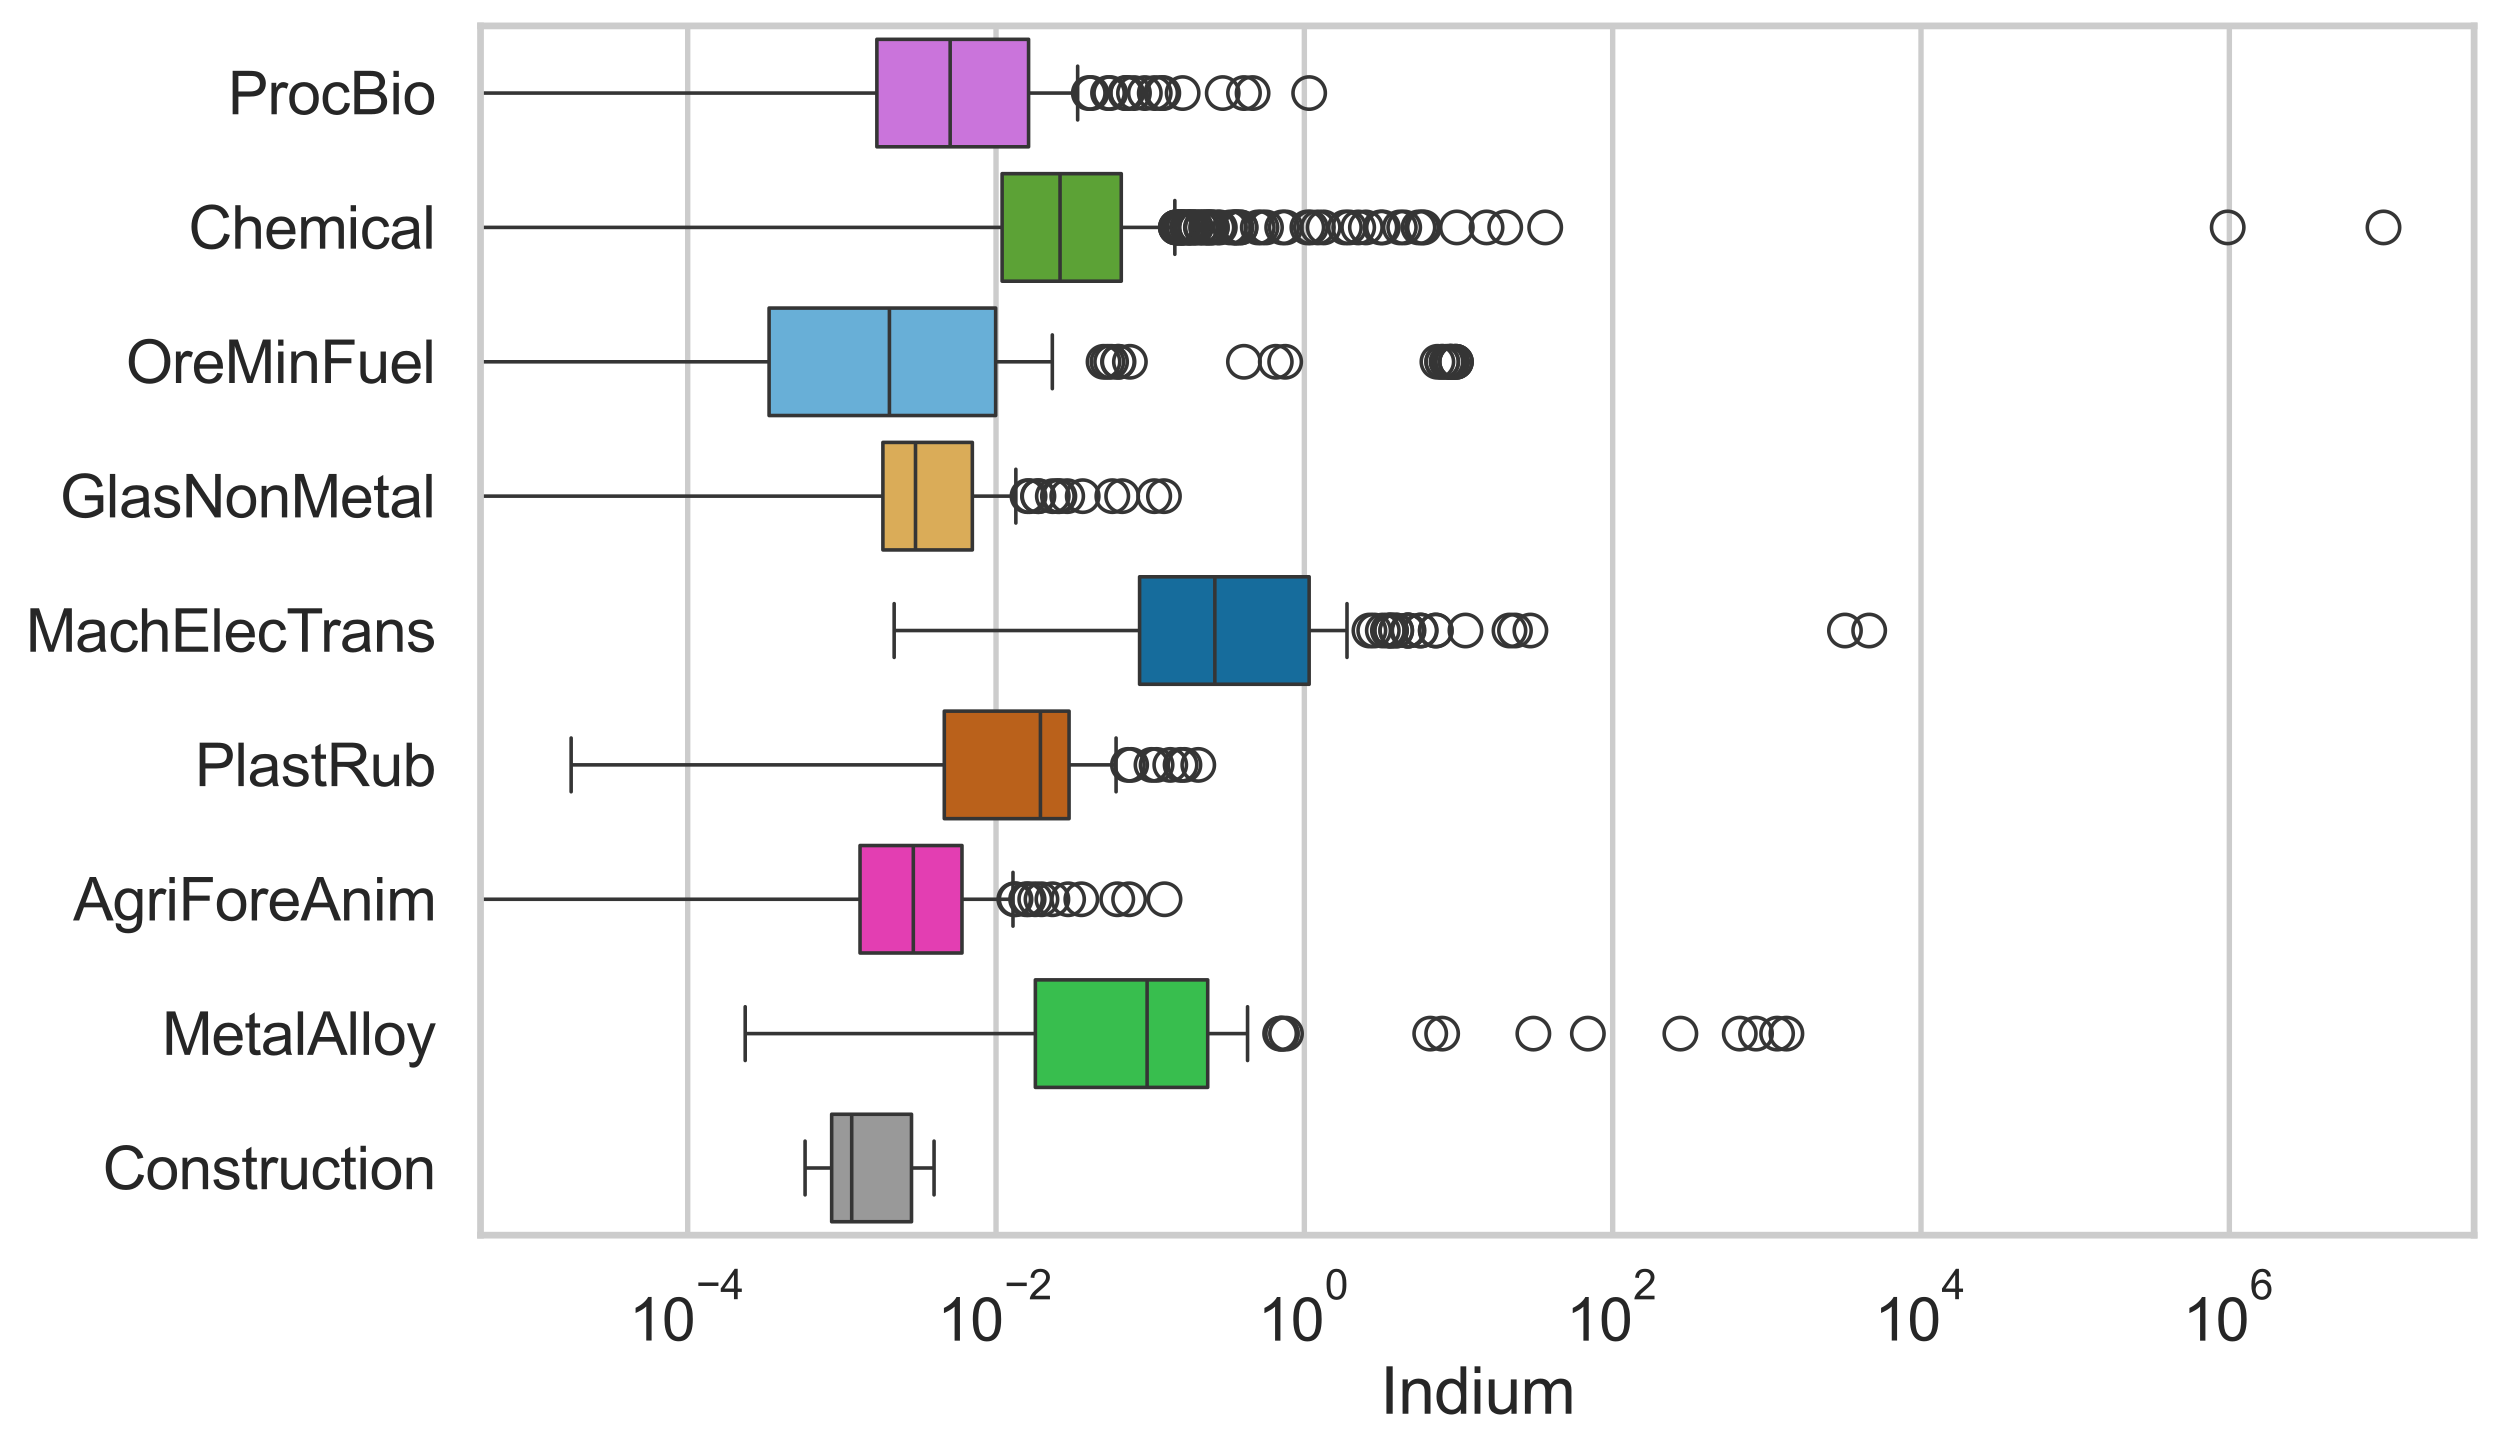 <?xml version="1.0" encoding="utf-8" standalone="no"?>
<!DOCTYPE svg PUBLIC "-//W3C//DTD SVG 1.1//EN"
  "http://www.w3.org/Graphics/SVG/1.1/DTD/svg11.dtd">
<svg xmlns:xlink="http://www.w3.org/1999/xlink" width="695.577pt" height="404.121pt" viewBox="0 0 695.577 404.121" xmlns="http://www.w3.org/2000/svg" version="1.1">
 <defs>
  <style type="text/css">*{stroke-linejoin: round; stroke-linecap: butt}</style>
 </defs>
 <g id="figure_1">
  <g id="patch_1">
   <path d="M 0 404.121 
L 695.577 404.121 
L 695.577 0 
L 0 0 
z
" style="fill: #ffffff"/>
  </g>
  <g id="axes_1">
   <g id="patch_2">
    <path d="M 133.697 343.665 
L 688.377 343.665 
L 688.377 7.2 
L 133.697 7.2 
z
" style="fill: #ffffff"/>
   </g>
   <g id="matplotlib.axis_1">
    <g id="xtick_1">
     <g id="line2d_1">
      <path d="M 191.337 343.665 
L 191.337 7.2 
" clip-path="url(#p0f5b8b1083)" style="fill: none; stroke: #cccccc; stroke-width: 1.5; stroke-linecap: round"/>
     </g>
     <g id="text_1">
      <!-- $\mathdefault{10^{-4}}$ -->
      <g style="fill: #262626" transform="translate(175.002 373.015) scale(0.165 -0.165)">
       <defs>
        <path id="ArialMT-31" d="M 2384 0 
L 1822 0 
L 1822 3584 
Q 1619 3391 1289 3197 
Q 959 3003 697 2906 
L 697 3450 
Q 1169 3672 1522 3987 
Q 1875 4303 2022 4600 
L 2384 4600 
L 2384 0 
z
" transform="scale(0.016)"/>
        <path id="ArialMT-30" d="M 266 2259 
Q 266 3072 433 3567 
Q 600 4063 929 4331 
Q 1259 4600 1759 4600 
Q 2128 4600 2406 4451 
Q 2684 4303 2865 4023 
Q 3047 3744 3150 3342 
Q 3253 2941 3253 2259 
Q 3253 1453 3087 958 
Q 2922 463 2592 192 
Q 2263 -78 1759 -78 
Q 1097 -78 719 397 
Q 266 969 266 2259 
z
M 844 2259 
Q 844 1131 1108 757 
Q 1372 384 1759 384 
Q 2147 384 2411 759 
Q 2675 1134 2675 2259 
Q 2675 3391 2411 3762 
Q 2147 4134 1753 4134 
Q 1366 4134 1134 3806 
Q 844 3388 844 2259 
z
" transform="scale(0.016)"/>
        <path id="ArialMT-2212" d="M 3381 1997 
L 356 1997 
L 356 2522 
L 3381 2522 
L 3381 1997 
z
" transform="scale(0.016)"/>
        <path id="ArialMT-34" d="M 2069 0 
L 2069 1097 
L 81 1097 
L 81 1613 
L 2172 4581 
L 2631 4581 
L 2631 1613 
L 3250 1613 
L 3250 1097 
L 2631 1097 
L 2631 0 
L 2069 0 
z
M 2069 1613 
L 2069 3678 
L 634 1613 
L 2069 1613 
z
" transform="scale(0.016)"/>
       </defs>
       <use xlink:href="#ArialMT-31" transform="translate(0 0.202)"/>
       <use xlink:href="#ArialMT-30" transform="translate(55.615 0.202)"/>
       <use xlink:href="#ArialMT-2212" transform="translate(112.973 69.895) scale(0.7)"/>
       <use xlink:href="#ArialMT-34" transform="translate(153.852 69.895) scale(0.7)"/>
      </g>
     </g>
    </g>
    <g id="xtick_2">
     <g id="line2d_2">
      <path d="M 277.124 343.665 
L 277.124 7.2 
" clip-path="url(#p0f5b8b1083)" style="fill: none; stroke: #cccccc; stroke-width: 1.5; stroke-linecap: round"/>
     </g>
     <g id="text_2">
      <!-- $\mathdefault{10^{-2}}$ -->
      <g style="fill: #262626" transform="translate(260.789 373.18) scale(0.165 -0.165)">
       <defs>
        <path id="ArialMT-32" d="M 3222 541 
L 3222 0 
L 194 0 
Q 188 203 259 391 
Q 375 700 629 1000 
Q 884 1300 1366 1694 
Q 2113 2306 2375 2664 
Q 2638 3022 2638 3341 
Q 2638 3675 2398 3904 
Q 2159 4134 1775 4134 
Q 1369 4134 1125 3890 
Q 881 3647 878 3216 
L 300 3275 
Q 359 3922 746 4261 
Q 1134 4600 1788 4600 
Q 2447 4600 2831 4234 
Q 3216 3869 3216 3328 
Q 3216 3053 3103 2787 
Q 2991 2522 2730 2228 
Q 2469 1934 1863 1422 
Q 1356 997 1212 845 
Q 1069 694 975 541 
L 3222 541 
z
" transform="scale(0.016)"/>
       </defs>
       <use xlink:href="#ArialMT-31" transform="translate(0 0.994)"/>
       <use xlink:href="#ArialMT-30" transform="translate(55.615 0.994)"/>
       <use xlink:href="#ArialMT-2212" transform="translate(112.973 70.688) scale(0.7)"/>
       <use xlink:href="#ArialMT-32" transform="translate(153.852 70.688) scale(0.7)"/>
      </g>
     </g>
    </g>
    <g id="xtick_3">
     <g id="line2d_3">
      <path d="M 362.911 343.665 
L 362.911 7.2 
" clip-path="url(#p0f5b8b1083)" style="fill: none; stroke: #cccccc; stroke-width: 1.5; stroke-linecap: round"/>
     </g>
     <g id="text_3">
      <!-- $\mathdefault{10^{0}}$ -->
      <g style="fill: #262626" transform="translate(349.958 373.18) scale(0.165 -0.165)">
       <use xlink:href="#ArialMT-31" transform="translate(0 0.994)"/>
       <use xlink:href="#ArialMT-30" transform="translate(55.615 0.994)"/>
       <use xlink:href="#ArialMT-30" transform="translate(112.973 70.688) scale(0.7)"/>
      </g>
     </g>
    </g>
    <g id="xtick_4">
     <g id="line2d_4">
      <path d="M 448.697 343.665 
L 448.697 7.2 
" clip-path="url(#p0f5b8b1083)" style="fill: none; stroke: #cccccc; stroke-width: 1.5; stroke-linecap: round"/>
     </g>
     <g id="text_4">
      <!-- $\mathdefault{10^{2}}$ -->
      <g style="fill: #262626" transform="translate(435.745 373.18) scale(0.165 -0.165)">
       <use xlink:href="#ArialMT-31" transform="translate(0 0.994)"/>
       <use xlink:href="#ArialMT-30" transform="translate(55.615 0.994)"/>
       <use xlink:href="#ArialMT-32" transform="translate(112.973 70.688) scale(0.7)"/>
      </g>
     </g>
    </g>
    <g id="xtick_5">
     <g id="line2d_5">
      <path d="M 534.484 343.665 
L 534.484 7.2 
" clip-path="url(#p0f5b8b1083)" style="fill: none; stroke: #cccccc; stroke-width: 1.5; stroke-linecap: round"/>
     </g>
     <g id="text_5">
      <!-- $\mathdefault{10^{4}}$ -->
      <g style="fill: #262626" transform="translate(521.532 373.015) scale(0.165 -0.165)">
       <use xlink:href="#ArialMT-31" transform="translate(0 0.202)"/>
       <use xlink:href="#ArialMT-30" transform="translate(55.615 0.202)"/>
       <use xlink:href="#ArialMT-34" transform="translate(112.973 69.895) scale(0.7)"/>
      </g>
     </g>
    </g>
    <g id="xtick_6">
     <g id="line2d_6">
      <path d="M 620.271 343.665 
L 620.271 7.2 
" clip-path="url(#p0f5b8b1083)" style="fill: none; stroke: #cccccc; stroke-width: 1.5; stroke-linecap: round"/>
     </g>
     <g id="text_6">
      <!-- $\mathdefault{10^{6}}$ -->
      <g style="fill: #262626" transform="translate(607.318 373.18) scale(0.165 -0.165)">
       <defs>
        <path id="ArialMT-36" d="M 3184 3459 
L 2625 3416 
Q 2550 3747 2413 3897 
Q 2184 4138 1850 4138 
Q 1581 4138 1378 3988 
Q 1113 3794 959 3422 
Q 806 3050 800 2363 
Q 1003 2672 1297 2822 
Q 1591 2972 1913 2972 
Q 2475 2972 2870 2558 
Q 3266 2144 3266 1488 
Q 3266 1056 3080 686 
Q 2894 316 2569 119 
Q 2244 -78 1831 -78 
Q 1128 -78 684 439 
Q 241 956 241 2144 
Q 241 3472 731 4075 
Q 1159 4600 1884 4600 
Q 2425 4600 2770 4297 
Q 3116 3994 3184 3459 
z
M 888 1484 
Q 888 1194 1011 928 
Q 1134 663 1356 523 
Q 1578 384 1822 384 
Q 2178 384 2434 671 
Q 2691 959 2691 1453 
Q 2691 1928 2437 2201 
Q 2184 2475 1800 2475 
Q 1419 2475 1153 2201 
Q 888 1928 888 1484 
z
" transform="scale(0.016)"/>
       </defs>
       <use xlink:href="#ArialMT-31" transform="translate(0 0.994)"/>
       <use xlink:href="#ArialMT-30" transform="translate(55.615 0.994)"/>
       <use xlink:href="#ArialMT-36" transform="translate(112.973 70.688) scale(0.7)"/>
      </g>
     </g>
    </g>
    <g id="text_7">
     <!-- Indium -->
     <g style="fill: #262626" transform="translate(384.026 393.344) scale(0.18 -0.18)">
      <defs>
       <path id="ArialMT-49" d="M 597 0 
L 597 4581 
L 1203 4581 
L 1203 0 
L 597 0 
z
" transform="scale(0.016)"/>
       <path id="ArialMT-6e" d="M 422 0 
L 422 3319 
L 928 3319 
L 928 2847 
Q 1294 3394 1984 3394 
Q 2284 3394 2536 3286 
Q 2788 3178 2913 3003 
Q 3038 2828 3088 2588 
Q 3119 2431 3119 2041 
L 3119 0 
L 2556 0 
L 2556 2019 
Q 2556 2363 2490 2533 
Q 2425 2703 2258 2804 
Q 2091 2906 1866 2906 
Q 1506 2906 1245 2678 
Q 984 2450 984 1813 
L 984 0 
L 422 0 
z
" transform="scale(0.016)"/>
       <path id="ArialMT-64" d="M 2575 0 
L 2575 419 
Q 2259 -75 1647 -75 
Q 1250 -75 917 144 
Q 584 363 401 755 
Q 219 1147 219 1656 
Q 219 2153 384 2558 
Q 550 2963 881 3178 
Q 1213 3394 1622 3394 
Q 1922 3394 2156 3267 
Q 2391 3141 2538 2938 
L 2538 4581 
L 3097 4581 
L 3097 0 
L 2575 0 
z
M 797 1656 
Q 797 1019 1065 703 
Q 1334 388 1700 388 
Q 2069 388 2326 689 
Q 2584 991 2584 1609 
Q 2584 2291 2321 2609 
Q 2059 2928 1675 2928 
Q 1300 2928 1048 2622 
Q 797 2316 797 1656 
z
" transform="scale(0.016)"/>
       <path id="ArialMT-69" d="M 425 3934 
L 425 4581 
L 988 4581 
L 988 3934 
L 425 3934 
z
M 425 0 
L 425 3319 
L 988 3319 
L 988 0 
L 425 0 
z
" transform="scale(0.016)"/>
       <path id="ArialMT-75" d="M 2597 0 
L 2597 488 
Q 2209 -75 1544 -75 
Q 1250 -75 995 37 
Q 741 150 617 320 
Q 494 491 444 738 
Q 409 903 409 1263 
L 409 3319 
L 972 3319 
L 972 1478 
Q 972 1038 1006 884 
Q 1059 663 1231 536 
Q 1403 409 1656 409 
Q 1909 409 2131 539 
Q 2353 669 2445 892 
Q 2538 1116 2538 1541 
L 2538 3319 
L 3100 3319 
L 3100 0 
L 2597 0 
z
" transform="scale(0.016)"/>
       <path id="ArialMT-6d" d="M 422 0 
L 422 3319 
L 925 3319 
L 925 2853 
Q 1081 3097 1340 3245 
Q 1600 3394 1931 3394 
Q 2300 3394 2536 3241 
Q 2772 3088 2869 2813 
Q 3263 3394 3894 3394 
Q 4388 3394 4653 3120 
Q 4919 2847 4919 2278 
L 4919 0 
L 4359 0 
L 4359 2091 
Q 4359 2428 4304 2576 
Q 4250 2725 4106 2815 
Q 3963 2906 3769 2906 
Q 3419 2906 3187 2673 
Q 2956 2441 2956 1928 
L 2956 0 
L 2394 0 
L 2394 2156 
Q 2394 2531 2256 2718 
Q 2119 2906 1806 2906 
Q 1569 2906 1367 2781 
Q 1166 2656 1075 2415 
Q 984 2175 984 1722 
L 984 0 
L 422 0 
z
" transform="scale(0.016)"/>
      </defs>
      <use xlink:href="#ArialMT-49"/>
      <use xlink:href="#ArialMT-6e" transform="translate(27.783 0)"/>
      <use xlink:href="#ArialMT-64" transform="translate(83.398 0)"/>
      <use xlink:href="#ArialMT-69" transform="translate(139.014 0)"/>
      <use xlink:href="#ArialMT-75" transform="translate(161.23 0)"/>
      <use xlink:href="#ArialMT-6d" transform="translate(216.846 0)"/>
     </g>
    </g>
   </g>
   <g id="matplotlib.axis_2">
    <g id="ytick_1">
     <g id="text_8">
      <!-- ProcBio -->
      <g style="fill: #262626" transform="translate(63.424 31.798) scale(0.165 -0.165)">
       <defs>
        <path id="ArialMT-50" d="M 494 0 
L 494 4581 
L 2222 4581 
Q 2678 4581 2919 4538 
Q 3256 4481 3484 4323 
Q 3713 4166 3852 3881 
Q 3991 3597 3991 3256 
Q 3991 2672 3619 2267 
Q 3247 1863 2275 1863 
L 1100 1863 
L 1100 0 
L 494 0 
z
M 1100 2403 
L 2284 2403 
Q 2872 2403 3119 2622 
Q 3366 2841 3366 3238 
Q 3366 3525 3220 3729 
Q 3075 3934 2838 4000 
Q 2684 4041 2272 4041 
L 1100 4041 
L 1100 2403 
z
" transform="scale(0.016)"/>
        <path id="ArialMT-72" d="M 416 0 
L 416 3319 
L 922 3319 
L 922 2816 
Q 1116 3169 1280 3281 
Q 1444 3394 1641 3394 
Q 1925 3394 2219 3213 
L 2025 2691 
Q 1819 2813 1613 2813 
Q 1428 2813 1281 2702 
Q 1134 2591 1072 2394 
Q 978 2094 978 1738 
L 978 0 
L 416 0 
z
" transform="scale(0.016)"/>
        <path id="ArialMT-6f" d="M 213 1659 
Q 213 2581 725 3025 
Q 1153 3394 1769 3394 
Q 2453 3394 2887 2945 
Q 3322 2497 3322 1706 
Q 3322 1066 3130 698 
Q 2938 331 2570 128 
Q 2203 -75 1769 -75 
Q 1072 -75 642 372 
Q 213 819 213 1659 
z
M 791 1659 
Q 791 1022 1069 705 
Q 1347 388 1769 388 
Q 2188 388 2466 706 
Q 2744 1025 2744 1678 
Q 2744 2294 2464 2611 
Q 2184 2928 1769 2928 
Q 1347 2928 1069 2612 
Q 791 2297 791 1659 
z
" transform="scale(0.016)"/>
        <path id="ArialMT-63" d="M 2588 1216 
L 3141 1144 
Q 3050 572 2676 248 
Q 2303 -75 1759 -75 
Q 1078 -75 664 370 
Q 250 816 250 1647 
Q 250 2184 428 2587 
Q 606 2991 970 3192 
Q 1334 3394 1763 3394 
Q 2303 3394 2647 3120 
Q 2991 2847 3088 2344 
L 2541 2259 
Q 2463 2594 2264 2762 
Q 2066 2931 1784 2931 
Q 1359 2931 1093 2626 
Q 828 2322 828 1663 
Q 828 994 1084 691 
Q 1341 388 1753 388 
Q 2084 388 2306 591 
Q 2528 794 2588 1216 
z
" transform="scale(0.016)"/>
        <path id="ArialMT-42" d="M 469 0 
L 469 4581 
L 2188 4581 
Q 2713 4581 3030 4442 
Q 3347 4303 3526 4014 
Q 3706 3725 3706 3409 
Q 3706 3116 3547 2856 
Q 3388 2597 3066 2438 
Q 3481 2316 3704 2022 
Q 3928 1728 3928 1328 
Q 3928 1006 3792 729 
Q 3656 453 3456 303 
Q 3256 153 2954 76 
Q 2653 0 2216 0 
L 469 0 
z
M 1075 2656 
L 2066 2656 
Q 2469 2656 2644 2709 
Q 2875 2778 2992 2937 
Q 3109 3097 3109 3338 
Q 3109 3566 3000 3739 
Q 2891 3913 2687 3977 
Q 2484 4041 1991 4041 
L 1075 4041 
L 1075 2656 
z
M 1075 541 
L 2216 541 
Q 2509 541 2628 563 
Q 2838 600 2978 687 
Q 3119 775 3209 942 
Q 3300 1109 3300 1328 
Q 3300 1584 3169 1773 
Q 3038 1963 2805 2039 
Q 2572 2116 2134 2116 
L 1075 2116 
L 1075 541 
z
" transform="scale(0.016)"/>
       </defs>
       <use xlink:href="#ArialMT-50"/>
       <use xlink:href="#ArialMT-72" transform="translate(66.699 0)"/>
       <use xlink:href="#ArialMT-6f" transform="translate(100 0)"/>
       <use xlink:href="#ArialMT-63" transform="translate(155.615 0)"/>
       <use xlink:href="#ArialMT-42" transform="translate(205.615 0)"/>
       <use xlink:href="#ArialMT-69" transform="translate(272.314 0)"/>
       <use xlink:href="#ArialMT-6f" transform="translate(294.531 0)"/>
      </g>
     </g>
    </g>
    <g id="ytick_2">
     <g id="text_9">
      <!-- Chemical -->
      <g style="fill: #262626" transform="translate(52.428 69.183) scale(0.165 -0.165)">
       <defs>
        <path id="ArialMT-43" d="M 3763 1606 
L 4369 1453 
Q 4178 706 3683 314 
Q 3188 -78 2472 -78 
Q 1731 -78 1267 223 
Q 803 525 561 1097 
Q 319 1669 319 2325 
Q 319 3041 592 3573 
Q 866 4106 1370 4382 
Q 1875 4659 2481 4659 
Q 3169 4659 3637 4309 
Q 4106 3959 4291 3325 
L 3694 3184 
Q 3534 3684 3231 3912 
Q 2928 4141 2469 4141 
Q 1941 4141 1586 3887 
Q 1231 3634 1087 3207 
Q 944 2781 944 2328 
Q 944 1744 1114 1308 
Q 1284 872 1643 656 
Q 2003 441 2422 441 
Q 2931 441 3284 734 
Q 3638 1028 3763 1606 
z
" transform="scale(0.016)"/>
        <path id="ArialMT-68" d="M 422 0 
L 422 4581 
L 984 4581 
L 984 2938 
Q 1378 3394 1978 3394 
Q 2347 3394 2619 3248 
Q 2891 3103 3008 2847 
Q 3125 2591 3125 2103 
L 3125 0 
L 2563 0 
L 2563 2103 
Q 2563 2525 2380 2717 
Q 2197 2909 1863 2909 
Q 1613 2909 1392 2779 
Q 1172 2650 1078 2428 
Q 984 2206 984 1816 
L 984 0 
L 422 0 
z
" transform="scale(0.016)"/>
        <path id="ArialMT-65" d="M 2694 1069 
L 3275 997 
Q 3138 488 2766 206 
Q 2394 -75 1816 -75 
Q 1088 -75 661 373 
Q 234 822 234 1631 
Q 234 2469 665 2931 
Q 1097 3394 1784 3394 
Q 2450 3394 2872 2941 
Q 3294 2488 3294 1666 
Q 3294 1616 3291 1516 
L 816 1516 
Q 847 969 1125 678 
Q 1403 388 1819 388 
Q 2128 388 2347 550 
Q 2566 713 2694 1069 
z
M 847 1978 
L 2700 1978 
Q 2663 2397 2488 2606 
Q 2219 2931 1791 2931 
Q 1403 2931 1139 2672 
Q 875 2413 847 1978 
z
" transform="scale(0.016)"/>
        <path id="ArialMT-61" d="M 2588 409 
Q 2275 144 1986 34 
Q 1697 -75 1366 -75 
Q 819 -75 525 192 
Q 231 459 231 875 
Q 231 1119 342 1320 
Q 453 1522 633 1644 
Q 813 1766 1038 1828 
Q 1203 1872 1538 1913 
Q 2219 1994 2541 2106 
Q 2544 2222 2544 2253 
Q 2544 2597 2384 2738 
Q 2169 2928 1744 2928 
Q 1347 2928 1158 2789 
Q 969 2650 878 2297 
L 328 2372 
Q 403 2725 575 2942 
Q 747 3159 1072 3276 
Q 1397 3394 1825 3394 
Q 2250 3394 2515 3294 
Q 2781 3194 2906 3042 
Q 3031 2891 3081 2659 
Q 3109 2516 3109 2141 
L 3109 1391 
Q 3109 606 3145 398 
Q 3181 191 3288 0 
L 2700 0 
Q 2613 175 2588 409 
z
M 2541 1666 
Q 2234 1541 1622 1453 
Q 1275 1403 1131 1340 
Q 988 1278 909 1158 
Q 831 1038 831 891 
Q 831 666 1001 516 
Q 1172 366 1500 366 
Q 1825 366 2078 508 
Q 2331 650 2450 897 
Q 2541 1088 2541 1459 
L 2541 1666 
z
" transform="scale(0.016)"/>
        <path id="ArialMT-6c" d="M 409 0 
L 409 4581 
L 972 4581 
L 972 0 
L 409 0 
z
" transform="scale(0.016)"/>
       </defs>
       <use xlink:href="#ArialMT-43"/>
       <use xlink:href="#ArialMT-68" transform="translate(72.217 0)"/>
       <use xlink:href="#ArialMT-65" transform="translate(127.832 0)"/>
       <use xlink:href="#ArialMT-6d" transform="translate(183.447 0)"/>
       <use xlink:href="#ArialMT-69" transform="translate(266.748 0)"/>
       <use xlink:href="#ArialMT-63" transform="translate(288.965 0)"/>
       <use xlink:href="#ArialMT-61" transform="translate(338.965 0)"/>
       <use xlink:href="#ArialMT-6c" transform="translate(394.58 0)"/>
      </g>
     </g>
    </g>
    <g id="ytick_3">
     <g id="text_10">
      <!-- OreMinFuel -->
      <g style="fill: #262626" transform="translate(35.013 106.568) scale(0.165 -0.165)">
       <defs>
        <path id="ArialMT-4f" d="M 309 2231 
Q 309 3372 921 4017 
Q 1534 4663 2503 4663 
Q 3138 4663 3647 4359 
Q 4156 4056 4423 3514 
Q 4691 2972 4691 2284 
Q 4691 1588 4409 1038 
Q 4128 488 3612 205 
Q 3097 -78 2500 -78 
Q 1853 -78 1343 234 
Q 834 547 571 1087 
Q 309 1628 309 2231 
z
M 934 2222 
Q 934 1394 1379 917 
Q 1825 441 2497 441 
Q 3181 441 3623 922 
Q 4066 1403 4066 2288 
Q 4066 2847 3877 3264 
Q 3688 3681 3323 3911 
Q 2959 4141 2506 4141 
Q 1863 4141 1398 3698 
Q 934 3256 934 2222 
z
" transform="scale(0.016)"/>
        <path id="ArialMT-4d" d="M 475 0 
L 475 4581 
L 1388 4581 
L 2472 1338 
Q 2622 884 2691 659 
Q 2769 909 2934 1394 
L 4031 4581 
L 4847 4581 
L 4847 0 
L 4263 0 
L 4263 3834 
L 2931 0 
L 2384 0 
L 1059 3900 
L 1059 0 
L 475 0 
z
" transform="scale(0.016)"/>
        <path id="ArialMT-46" d="M 525 0 
L 525 4581 
L 3616 4581 
L 3616 4041 
L 1131 4041 
L 1131 2622 
L 3281 2622 
L 3281 2081 
L 1131 2081 
L 1131 0 
L 525 0 
z
" transform="scale(0.016)"/>
       </defs>
       <use xlink:href="#ArialMT-4f"/>
       <use xlink:href="#ArialMT-72" transform="translate(77.783 0)"/>
       <use xlink:href="#ArialMT-65" transform="translate(111.084 0)"/>
       <use xlink:href="#ArialMT-4d" transform="translate(166.699 0)"/>
       <use xlink:href="#ArialMT-69" transform="translate(250 0)"/>
       <use xlink:href="#ArialMT-6e" transform="translate(272.217 0)"/>
       <use xlink:href="#ArialMT-46" transform="translate(327.832 0)"/>
       <use xlink:href="#ArialMT-75" transform="translate(388.916 0)"/>
       <use xlink:href="#ArialMT-65" transform="translate(444.531 0)"/>
       <use xlink:href="#ArialMT-6c" transform="translate(500.146 0)"/>
      </g>
     </g>
    </g>
    <g id="ytick_4">
     <g id="text_11">
      <!-- GlasNonMetal -->
      <g style="fill: #262626" transform="translate(16.659 143.953) scale(0.165 -0.165)">
       <defs>
        <path id="ArialMT-47" d="M 2638 1797 
L 2638 2334 
L 4578 2338 
L 4578 638 
Q 4131 281 3656 101 
Q 3181 -78 2681 -78 
Q 2006 -78 1454 211 
Q 903 500 622 1047 
Q 341 1594 341 2269 
Q 341 2938 620 3517 
Q 900 4097 1425 4378 
Q 1950 4659 2634 4659 
Q 3131 4659 3532 4498 
Q 3934 4338 4162 4050 
Q 4391 3763 4509 3300 
L 3963 3150 
Q 3859 3500 3706 3700 
Q 3553 3900 3268 4020 
Q 2984 4141 2638 4141 
Q 2222 4141 1919 4014 
Q 1616 3888 1430 3681 
Q 1244 3475 1141 3228 
Q 966 2803 966 2306 
Q 966 1694 1177 1281 
Q 1388 869 1791 669 
Q 2194 469 2647 469 
Q 3041 469 3416 620 
Q 3791 772 3984 944 
L 3984 1797 
L 2638 1797 
z
" transform="scale(0.016)"/>
        <path id="ArialMT-73" d="M 197 991 
L 753 1078 
Q 800 744 1014 566 
Q 1228 388 1613 388 
Q 2000 388 2187 545 
Q 2375 703 2375 916 
Q 2375 1106 2209 1216 
Q 2094 1291 1634 1406 
Q 1016 1563 777 1677 
Q 538 1791 414 1992 
Q 291 2194 291 2438 
Q 291 2659 392 2848 
Q 494 3038 669 3163 
Q 800 3259 1026 3326 
Q 1253 3394 1513 3394 
Q 1903 3394 2198 3281 
Q 2494 3169 2634 2976 
Q 2775 2784 2828 2463 
L 2278 2388 
Q 2241 2644 2061 2787 
Q 1881 2931 1553 2931 
Q 1166 2931 1000 2803 
Q 834 2675 834 2503 
Q 834 2394 903 2306 
Q 972 2216 1119 2156 
Q 1203 2125 1616 2013 
Q 2213 1853 2448 1751 
Q 2684 1650 2818 1456 
Q 2953 1263 2953 975 
Q 2953 694 2789 445 
Q 2625 197 2315 61 
Q 2006 -75 1616 -75 
Q 969 -75 630 194 
Q 291 463 197 991 
z
" transform="scale(0.016)"/>
        <path id="ArialMT-4e" d="M 488 0 
L 488 4581 
L 1109 4581 
L 3516 984 
L 3516 4581 
L 4097 4581 
L 4097 0 
L 3475 0 
L 1069 3600 
L 1069 0 
L 488 0 
z
" transform="scale(0.016)"/>
        <path id="ArialMT-74" d="M 1650 503 
L 1731 6 
Q 1494 -44 1306 -44 
Q 1000 -44 831 53 
Q 663 150 594 308 
Q 525 466 525 972 
L 525 2881 
L 113 2881 
L 113 3319 
L 525 3319 
L 525 4141 
L 1084 4478 
L 1084 3319 
L 1650 3319 
L 1650 2881 
L 1084 2881 
L 1084 941 
Q 1084 700 1114 631 
Q 1144 563 1211 522 
Q 1278 481 1403 481 
Q 1497 481 1650 503 
z
" transform="scale(0.016)"/>
       </defs>
       <use xlink:href="#ArialMT-47"/>
       <use xlink:href="#ArialMT-6c" transform="translate(77.783 0)"/>
       <use xlink:href="#ArialMT-61" transform="translate(100 0)"/>
       <use xlink:href="#ArialMT-73" transform="translate(155.615 0)"/>
       <use xlink:href="#ArialMT-4e" transform="translate(205.615 0)"/>
       <use xlink:href="#ArialMT-6f" transform="translate(277.832 0)"/>
       <use xlink:href="#ArialMT-6e" transform="translate(333.447 0)"/>
       <use xlink:href="#ArialMT-4d" transform="translate(389.062 0)"/>
       <use xlink:href="#ArialMT-65" transform="translate(472.363 0)"/>
       <use xlink:href="#ArialMT-74" transform="translate(527.979 0)"/>
       <use xlink:href="#ArialMT-61" transform="translate(555.762 0)"/>
       <use xlink:href="#ArialMT-6c" transform="translate(611.377 0)"/>
      </g>
     </g>
    </g>
    <g id="ytick_5">
     <g id="text_12">
      <!-- MachElecTrans -->
      <g style="fill: #262626" transform="translate(7.2 181.337) scale(0.165 -0.165)">
       <defs>
        <path id="ArialMT-45" d="M 506 0 
L 506 4581 
L 3819 4581 
L 3819 4041 
L 1113 4041 
L 1113 2638 
L 3647 2638 
L 3647 2100 
L 1113 2100 
L 1113 541 
L 3925 541 
L 3925 0 
L 506 0 
z
" transform="scale(0.016)"/>
        <path id="ArialMT-54" d="M 1659 0 
L 1659 4041 
L 150 4041 
L 150 4581 
L 3781 4581 
L 3781 4041 
L 2266 4041 
L 2266 0 
L 1659 0 
z
" transform="scale(0.016)"/>
       </defs>
       <use xlink:href="#ArialMT-4d"/>
       <use xlink:href="#ArialMT-61" transform="translate(83.301 0)"/>
       <use xlink:href="#ArialMT-63" transform="translate(138.916 0)"/>
       <use xlink:href="#ArialMT-68" transform="translate(188.916 0)"/>
       <use xlink:href="#ArialMT-45" transform="translate(244.531 0)"/>
       <use xlink:href="#ArialMT-6c" transform="translate(311.23 0)"/>
       <use xlink:href="#ArialMT-65" transform="translate(333.447 0)"/>
       <use xlink:href="#ArialMT-63" transform="translate(389.062 0)"/>
       <use xlink:href="#ArialMT-54" transform="translate(439.062 0)"/>
       <use xlink:href="#ArialMT-72" transform="translate(496.396 0)"/>
       <use xlink:href="#ArialMT-61" transform="translate(529.697 0)"/>
       <use xlink:href="#ArialMT-6e" transform="translate(585.312 0)"/>
       <use xlink:href="#ArialMT-73" transform="translate(640.928 0)"/>
      </g>
     </g>
    </g>
    <g id="ytick_6">
     <g id="text_13">
      <!-- PlastRub -->
      <g style="fill: #262626" transform="translate(54.248 218.722) scale(0.165 -0.165)">
       <defs>
        <path id="ArialMT-52" d="M 503 0 
L 503 4581 
L 2534 4581 
Q 3147 4581 3465 4457 
Q 3784 4334 3975 4021 
Q 4166 3709 4166 3331 
Q 4166 2844 3850 2509 
Q 3534 2175 2875 2084 
Q 3116 1969 3241 1856 
Q 3506 1613 3744 1247 
L 4541 0 
L 3778 0 
L 3172 953 
Q 2906 1366 2734 1584 
Q 2563 1803 2427 1890 
Q 2291 1978 2150 2013 
Q 2047 2034 1813 2034 
L 1109 2034 
L 1109 0 
L 503 0 
z
M 1109 2559 
L 2413 2559 
Q 2828 2559 3062 2645 
Q 3297 2731 3419 2920 
Q 3541 3109 3541 3331 
Q 3541 3656 3305 3865 
Q 3069 4075 2559 4075 
L 1109 4075 
L 1109 2559 
z
" transform="scale(0.016)"/>
        <path id="ArialMT-62" d="M 941 0 
L 419 0 
L 419 4581 
L 981 4581 
L 981 2947 
Q 1338 3394 1891 3394 
Q 2197 3394 2470 3270 
Q 2744 3147 2920 2923 
Q 3097 2700 3197 2384 
Q 3297 2069 3297 1709 
Q 3297 856 2875 390 
Q 2453 -75 1863 -75 
Q 1275 -75 941 416 
L 941 0 
z
M 934 1684 
Q 934 1088 1097 822 
Q 1363 388 1816 388 
Q 2184 388 2453 708 
Q 2722 1028 2722 1663 
Q 2722 2313 2464 2622 
Q 2206 2931 1841 2931 
Q 1472 2931 1203 2611 
Q 934 2291 934 1684 
z
" transform="scale(0.016)"/>
       </defs>
       <use xlink:href="#ArialMT-50"/>
       <use xlink:href="#ArialMT-6c" transform="translate(66.699 0)"/>
       <use xlink:href="#ArialMT-61" transform="translate(88.916 0)"/>
       <use xlink:href="#ArialMT-73" transform="translate(144.531 0)"/>
       <use xlink:href="#ArialMT-74" transform="translate(194.531 0)"/>
       <use xlink:href="#ArialMT-52" transform="translate(222.314 0)"/>
       <use xlink:href="#ArialMT-75" transform="translate(294.531 0)"/>
       <use xlink:href="#ArialMT-62" transform="translate(350.146 0)"/>
      </g>
     </g>
    </g>
    <g id="ytick_7">
     <g id="text_14">
      <!-- AgriForeAnim -->
      <g style="fill: #262626" transform="translate(20.341 256.107) scale(0.165 -0.165)">
       <defs>
        <path id="ArialMT-41" d="M -9 0 
L 1750 4581 
L 2403 4581 
L 4278 0 
L 3588 0 
L 3053 1388 
L 1138 1388 
L 634 0 
L -9 0 
z
M 1313 1881 
L 2866 1881 
L 2388 3150 
Q 2169 3728 2063 4100 
Q 1975 3659 1816 3225 
L 1313 1881 
z
" transform="scale(0.016)"/>
        <path id="ArialMT-67" d="M 319 -275 
L 866 -356 
Q 900 -609 1056 -725 
Q 1266 -881 1628 -881 
Q 2019 -881 2231 -725 
Q 2444 -569 2519 -288 
Q 2563 -116 2559 434 
Q 2191 0 1641 0 
Q 956 0 581 494 
Q 206 988 206 1678 
Q 206 2153 378 2554 
Q 550 2956 876 3175 
Q 1203 3394 1644 3394 
Q 2231 3394 2613 2919 
L 2613 3319 
L 3131 3319 
L 3131 450 
Q 3131 -325 2973 -648 
Q 2816 -972 2473 -1159 
Q 2131 -1347 1631 -1347 
Q 1038 -1347 672 -1080 
Q 306 -813 319 -275 
z
M 784 1719 
Q 784 1066 1043 766 
Q 1303 466 1694 466 
Q 2081 466 2343 764 
Q 2606 1063 2606 1700 
Q 2606 2309 2336 2618 
Q 2066 2928 1684 2928 
Q 1309 2928 1046 2623 
Q 784 2319 784 1719 
z
" transform="scale(0.016)"/>
       </defs>
       <use xlink:href="#ArialMT-41"/>
       <use xlink:href="#ArialMT-67" transform="translate(66.699 0)"/>
       <use xlink:href="#ArialMT-72" transform="translate(122.314 0)"/>
       <use xlink:href="#ArialMT-69" transform="translate(155.615 0)"/>
       <use xlink:href="#ArialMT-46" transform="translate(177.832 0)"/>
       <use xlink:href="#ArialMT-6f" transform="translate(238.916 0)"/>
       <use xlink:href="#ArialMT-72" transform="translate(294.531 0)"/>
       <use xlink:href="#ArialMT-65" transform="translate(327.832 0)"/>
       <use xlink:href="#ArialMT-41" transform="translate(383.447 0)"/>
       <use xlink:href="#ArialMT-6e" transform="translate(450.146 0)"/>
       <use xlink:href="#ArialMT-69" transform="translate(505.762 0)"/>
       <use xlink:href="#ArialMT-6d" transform="translate(527.979 0)"/>
      </g>
     </g>
    </g>
    <g id="ytick_8">
     <g id="text_15">
      <!-- MetalAlloy -->
      <g style="fill: #262626" transform="translate(45.088 293.492) scale(0.165 -0.165)">
       <defs>
        <path id="ArialMT-79" d="M 397 -1278 
L 334 -750 
Q 519 -800 656 -800 
Q 844 -800 956 -737 
Q 1069 -675 1141 -563 
Q 1194 -478 1313 -144 
Q 1328 -97 1363 -6 
L 103 3319 
L 709 3319 
L 1400 1397 
Q 1534 1031 1641 628 
Q 1738 1016 1872 1384 
L 2581 3319 
L 3144 3319 
L 1881 -56 
Q 1678 -603 1566 -809 
Q 1416 -1088 1222 -1217 
Q 1028 -1347 759 -1347 
Q 597 -1347 397 -1278 
z
" transform="scale(0.016)"/>
       </defs>
       <use xlink:href="#ArialMT-4d"/>
       <use xlink:href="#ArialMT-65" transform="translate(83.301 0)"/>
       <use xlink:href="#ArialMT-74" transform="translate(138.916 0)"/>
       <use xlink:href="#ArialMT-61" transform="translate(166.699 0)"/>
       <use xlink:href="#ArialMT-6c" transform="translate(222.314 0)"/>
       <use xlink:href="#ArialMT-41" transform="translate(244.531 0)"/>
       <use xlink:href="#ArialMT-6c" transform="translate(311.23 0)"/>
       <use xlink:href="#ArialMT-6c" transform="translate(333.447 0)"/>
       <use xlink:href="#ArialMT-6f" transform="translate(355.664 0)"/>
       <use xlink:href="#ArialMT-79" transform="translate(411.279 0)"/>
      </g>
     </g>
    </g>
    <g id="ytick_9">
     <g id="text_16">
      <!-- Construction -->
      <g style="fill: #262626" transform="translate(28.575 330.877) scale(0.165 -0.165)">
       <use xlink:href="#ArialMT-43"/>
       <use xlink:href="#ArialMT-6f" transform="translate(72.217 0)"/>
       <use xlink:href="#ArialMT-6e" transform="translate(127.832 0)"/>
       <use xlink:href="#ArialMT-73" transform="translate(183.447 0)"/>
       <use xlink:href="#ArialMT-74" transform="translate(233.447 0)"/>
       <use xlink:href="#ArialMT-72" transform="translate(261.23 0)"/>
       <use xlink:href="#ArialMT-75" transform="translate(294.531 0)"/>
       <use xlink:href="#ArialMT-63" transform="translate(350.146 0)"/>
       <use xlink:href="#ArialMT-74" transform="translate(400.146 0)"/>
       <use xlink:href="#ArialMT-69" transform="translate(427.93 0)"/>
       <use xlink:href="#ArialMT-6f" transform="translate(450.146 0)"/>
       <use xlink:href="#ArialMT-6e" transform="translate(505.762 0)"/>
      </g>
     </g>
    </g>
   </g>
   <g id="patch_3">
    <path d="M 243.973 10.938 
L 243.973 40.846 
L 286.181 40.846 
L 286.181 10.938 
L 243.973 10.938 
z
" clip-path="url(#p0f5b8b1083)" style="fill: #ca74db; stroke: #353535; stroke-linejoin: miter"/>
   </g>
   <g id="line2d_7">
    <path d="M 243.973 25.892 
L -1 25.892 
" clip-path="url(#p0f5b8b1083)" style="fill: none; stroke: #353535"/>
   </g>
   <g id="line2d_8">
    <path d="M 286.181 25.892 
L 299.837 25.892 
" clip-path="url(#p0f5b8b1083)" style="fill: none; stroke: #353535"/>
   </g>
   <g id="line2d_9">
    <path clip-path="url(#p0f5b8b1083)" style="fill: none; stroke: #353535; stroke-linecap: round"/>
   </g>
   <g id="line2d_10">
    <path d="M 299.837 18.415 
L 299.837 33.369 
" clip-path="url(#p0f5b8b1083)" style="fill: none; stroke: #353535; stroke-linecap: round"/>
   </g>
   <g id="line2d_11">
    <defs>
     <path id="m69d0739a60" d="M 0 4.5 
C 1.193 4.5 2.338 4.026 3.182 3.182 
C 4.026 2.338 4.5 1.193 4.5 0 
C 4.5 -1.193 4.026 -2.338 3.182 -3.182 
C 2.338 -4.026 1.193 -4.5 0 -4.5 
C -1.193 -4.5 -2.338 -4.026 -3.182 -3.182 
C -4.026 -2.338 -4.5 -1.193 -4.5 0 
C -4.5 1.193 -4.026 2.338 -3.182 3.182 
C -2.338 4.026 -1.193 4.5 0 4.5 
z
" style="stroke: #353535"/>
    </defs>
    <g clip-path="url(#p0f5b8b1083)">
     <use xlink:href="#m69d0739a60" x="340.201" y="25.892" style="fill-opacity: 0; stroke: #353535"/>
     <use xlink:href="#m69d0739a60" x="323.084" y="25.892" style="fill-opacity: 0; stroke: #353535"/>
     <use xlink:href="#m69d0739a60" x="348.509" y="25.892" style="fill-opacity: 0; stroke: #353535"/>
     <use xlink:href="#m69d0739a60" x="364.251" y="25.892" style="fill-opacity: 0; stroke: #353535"/>
     <use xlink:href="#m69d0739a60" x="313.523" y="25.892" style="fill-opacity: 0; stroke: #353535"/>
     <use xlink:href="#m69d0739a60" x="346.113" y="25.892" style="fill-opacity: 0; stroke: #353535"/>
     <use xlink:href="#m69d0739a60" x="318.531" y="25.892" style="fill-opacity: 0; stroke: #353535"/>
     <use xlink:href="#m69d0739a60" x="315.507" y="25.892" style="fill-opacity: 0; stroke: #353535"/>
     <use xlink:href="#m69d0739a60" x="313.587" y="25.892" style="fill-opacity: 0; stroke: #353535"/>
     <use xlink:href="#m69d0739a60" x="308.288" y="25.892" style="fill-opacity: 0; stroke: #353535"/>
     <use xlink:href="#m69d0739a60" x="321.286" y="25.892" style="fill-opacity: 0; stroke: #353535"/>
     <use xlink:href="#m69d0739a60" x="323.668" y="25.892" style="fill-opacity: 0; stroke: #353535"/>
     <use xlink:href="#m69d0739a60" x="308.896" y="25.892" style="fill-opacity: 0; stroke: #353535"/>
     <use xlink:href="#m69d0739a60" x="303.684" y="25.892" style="fill-opacity: 0; stroke: #353535"/>
     <use xlink:href="#m69d0739a60" x="302.937" y="25.892" style="fill-opacity: 0; stroke: #353535"/>
     <use xlink:href="#m69d0739a60" x="329.049" y="25.892" style="fill-opacity: 0; stroke: #353535"/>
     <use xlink:href="#m69d0739a60" x="313.112" y="25.892" style="fill-opacity: 0; stroke: #353535"/>
    </g>
   </g>
   <g id="patch_4">
    <path d="M 278.819 48.323 
L 278.819 78.231 
L 311.972 78.231 
L 311.972 48.323 
L 278.819 48.323 
z
" clip-path="url(#p0f5b8b1083)" style="fill: #5ca236; stroke: #353535; stroke-linejoin: miter"/>
   </g>
   <g id="line2d_12">
    <path d="M 278.819 63.277 
L -1 63.277 
" clip-path="url(#p0f5b8b1083)" style="fill: none; stroke: #353535"/>
   </g>
   <g id="line2d_13">
    <path d="M 311.972 63.277 
L 326.874 63.277 
" clip-path="url(#p0f5b8b1083)" style="fill: none; stroke: #353535"/>
   </g>
   <g id="line2d_14">
    <path clip-path="url(#p0f5b8b1083)" style="fill: none; stroke: #353535; stroke-linecap: round"/>
   </g>
   <g id="line2d_15">
    <path d="M 326.874 55.8 
L 326.874 70.754 
" clip-path="url(#p0f5b8b1083)" style="fill: none; stroke: #353535; stroke-linecap: round"/>
   </g>
   <g id="line2d_16">
    <g clip-path="url(#p0f5b8b1083)">
     <use xlink:href="#m69d0739a60" x="328.928" y="63.277" style="fill-opacity: 0; stroke: #353535"/>
     <use xlink:href="#m69d0739a60" x="337.186" y="63.277" style="fill-opacity: 0; stroke: #353535"/>
     <use xlink:href="#m69d0739a60" x="380.029" y="63.277" style="fill-opacity: 0; stroke: #353535"/>
     <use xlink:href="#m69d0739a60" x="619.816" y="63.277" style="fill-opacity: 0; stroke: #353535"/>
     <use xlink:href="#m69d0739a60" x="330.868" y="63.277" style="fill-opacity: 0; stroke: #353535"/>
     <use xlink:href="#m69d0739a60" x="429.923" y="63.277" style="fill-opacity: 0; stroke: #353535"/>
     <use xlink:href="#m69d0739a60" x="350.992" y="63.277" style="fill-opacity: 0; stroke: #353535"/>
     <use xlink:href="#m69d0739a60" x="663.164" y="63.277" style="fill-opacity: 0; stroke: #353535"/>
     <use xlink:href="#m69d0739a60" x="327.168" y="63.277" style="fill-opacity: 0; stroke: #353535"/>
     <use xlink:href="#m69d0739a60" x="327.236" y="63.277" style="fill-opacity: 0; stroke: #353535"/>
     <use xlink:href="#m69d0739a60" x="374.197" y="63.277" style="fill-opacity: 0; stroke: #353535"/>
     <use xlink:href="#m69d0739a60" x="384.758" y="63.277" style="fill-opacity: 0; stroke: #353535"/>
     <use xlink:href="#m69d0739a60" x="364.708" y="63.277" style="fill-opacity: 0; stroke: #353535"/>
     <use xlink:href="#m69d0739a60" x="330.594" y="63.277" style="fill-opacity: 0; stroke: #353535"/>
     <use xlink:href="#m69d0739a60" x="363.747" y="63.277" style="fill-opacity: 0; stroke: #353535"/>
     <use xlink:href="#m69d0739a60" x="331.598" y="63.277" style="fill-opacity: 0; stroke: #353535"/>
     <use xlink:href="#m69d0739a60" x="329.279" y="63.277" style="fill-opacity: 0; stroke: #353535"/>
     <use xlink:href="#m69d0739a60" x="335.775" y="63.277" style="fill-opacity: 0; stroke: #353535"/>
     <use xlink:href="#m69d0739a60" x="352.243" y="63.277" style="fill-opacity: 0; stroke: #353535"/>
     <use xlink:href="#m69d0739a60" x="334.264" y="63.277" style="fill-opacity: 0; stroke: #353535"/>
     <use xlink:href="#m69d0739a60" x="375.381" y="63.277" style="fill-opacity: 0; stroke: #353535"/>
     <use xlink:href="#m69d0739a60" x="394.671" y="63.277" style="fill-opacity: 0; stroke: #353535"/>
     <use xlink:href="#m69d0739a60" x="366.679" y="63.277" style="fill-opacity: 0; stroke: #353535"/>
     <use xlink:href="#m69d0739a60" x="336.992" y="63.277" style="fill-opacity: 0; stroke: #353535"/>
     <use xlink:href="#m69d0739a60" x="345.189" y="63.277" style="fill-opacity: 0; stroke: #353535"/>
     <use xlink:href="#m69d0739a60" x="395.611" y="63.277" style="fill-opacity: 0; stroke: #353535"/>
     <use xlink:href="#m69d0739a60" x="339.393" y="63.277" style="fill-opacity: 0; stroke: #353535"/>
     <use xlink:href="#m69d0739a60" x="338.735" y="63.277" style="fill-opacity: 0; stroke: #353535"/>
     <use xlink:href="#m69d0739a60" x="331.032" y="63.277" style="fill-opacity: 0; stroke: #353535"/>
     <use xlink:href="#m69d0739a60" x="328.734" y="63.277" style="fill-opacity: 0; stroke: #353535"/>
     <use xlink:href="#m69d0739a60" x="334.122" y="63.277" style="fill-opacity: 0; stroke: #353535"/>
     <use xlink:href="#m69d0739a60" x="332.666" y="63.277" style="fill-opacity: 0; stroke: #353535"/>
     <use xlink:href="#m69d0739a60" x="345.124" y="63.277" style="fill-opacity: 0; stroke: #353535"/>
     <use xlink:href="#m69d0739a60" x="396.169" y="63.277" style="fill-opacity: 0; stroke: #353535"/>
     <use xlink:href="#m69d0739a60" x="377.897" y="63.277" style="fill-opacity: 0; stroke: #353535"/>
     <use xlink:href="#m69d0739a60" x="328.11" y="63.277" style="fill-opacity: 0; stroke: #353535"/>
     <use xlink:href="#m69d0739a60" x="337.135" y="63.277" style="fill-opacity: 0; stroke: #353535"/>
     <use xlink:href="#m69d0739a60" x="331.743" y="63.277" style="fill-opacity: 0; stroke: #353535"/>
     <use xlink:href="#m69d0739a60" x="330.808" y="63.277" style="fill-opacity: 0; stroke: #353535"/>
     <use xlink:href="#m69d0739a60" x="356.741" y="63.277" style="fill-opacity: 0; stroke: #353535"/>
     <use xlink:href="#m69d0739a60" x="336.157" y="63.277" style="fill-opacity: 0; stroke: #353535"/>
     <use xlink:href="#m69d0739a60" x="343.574" y="63.277" style="fill-opacity: 0; stroke: #353535"/>
     <use xlink:href="#m69d0739a60" x="329.211" y="63.277" style="fill-opacity: 0; stroke: #353535"/>
     <use xlink:href="#m69d0739a60" x="327.506" y="63.277" style="fill-opacity: 0; stroke: #353535"/>
     <use xlink:href="#m69d0739a60" x="330.265" y="63.277" style="fill-opacity: 0; stroke: #353535"/>
     <use xlink:href="#m69d0739a60" x="413.607" y="63.277" style="fill-opacity: 0; stroke: #353535"/>
     <use xlink:href="#m69d0739a60" x="343.979" y="63.277" style="fill-opacity: 0; stroke: #353535"/>
     <use xlink:href="#m69d0739a60" x="335.88" y="63.277" style="fill-opacity: 0; stroke: #353535"/>
     <use xlink:href="#m69d0739a60" x="334.34" y="63.277" style="fill-opacity: 0; stroke: #353535"/>
     <use xlink:href="#m69d0739a60" x="327.556" y="63.277" style="fill-opacity: 0; stroke: #353535"/>
     <use xlink:href="#m69d0739a60" x="332.576" y="63.277" style="fill-opacity: 0; stroke: #353535"/>
     <use xlink:href="#m69d0739a60" x="343.979" y="63.277" style="fill-opacity: 0; stroke: #353535"/>
     <use xlink:href="#m69d0739a60" x="349.952" y="63.277" style="fill-opacity: 0; stroke: #353535"/>
     <use xlink:href="#m69d0739a60" x="332.709" y="63.277" style="fill-opacity: 0; stroke: #353535"/>
     <use xlink:href="#m69d0739a60" x="328.571" y="63.277" style="fill-opacity: 0; stroke: #353535"/>
     <use xlink:href="#m69d0739a60" x="343.414" y="63.277" style="fill-opacity: 0; stroke: #353535"/>
     <use xlink:href="#m69d0739a60" x="327.843" y="63.277" style="fill-opacity: 0; stroke: #353535"/>
     <use xlink:href="#m69d0739a60" x="328.928" y="63.277" style="fill-opacity: 0; stroke: #353535"/>
     <use xlink:href="#m69d0739a60" x="405.338" y="63.277" style="fill-opacity: 0; stroke: #353535"/>
     <use xlink:href="#m69d0739a60" x="328.836" y="63.277" style="fill-opacity: 0; stroke: #353535"/>
     <use xlink:href="#m69d0739a60" x="418.792" y="63.277" style="fill-opacity: 0; stroke: #353535"/>
     <use xlink:href="#m69d0739a60" x="335.57" y="63.277" style="fill-opacity: 0; stroke: #353535"/>
     <use xlink:href="#m69d0739a60" x="342.227" y="63.277" style="fill-opacity: 0; stroke: #353535"/>
     <use xlink:href="#m69d0739a60" x="389.479" y="63.277" style="fill-opacity: 0; stroke: #353535"/>
     <use xlink:href="#m69d0739a60" x="327.164" y="63.277" style="fill-opacity: 0; stroke: #353535"/>
     <use xlink:href="#m69d0739a60" x="390.695" y="63.277" style="fill-opacity: 0; stroke: #353535"/>
     <use xlink:href="#m69d0739a60" x="384.082" y="63.277" style="fill-opacity: 0; stroke: #353535"/>
     <use xlink:href="#m69d0739a60" x="357.719" y="63.277" style="fill-opacity: 0; stroke: #353535"/>
     <use xlink:href="#m69d0739a60" x="368.287" y="63.277" style="fill-opacity: 0; stroke: #353535"/>
    </g>
   </g>
   <g id="patch_5">
    <path d="M 213.984 85.708 
L 213.984 115.616 
L 277.023 115.616 
L 277.023 85.708 
L 213.984 85.708 
z
" clip-path="url(#p0f5b8b1083)" style="fill: #68afd7; stroke: #353535; stroke-linejoin: miter"/>
   </g>
   <g id="line2d_17">
    <path d="M 213.984 100.662 
L -1 100.662 
" clip-path="url(#p0f5b8b1083)" style="fill: none; stroke: #353535"/>
   </g>
   <g id="line2d_18">
    <path d="M 277.023 100.662 
L 292.789 100.662 
" clip-path="url(#p0f5b8b1083)" style="fill: none; stroke: #353535"/>
   </g>
   <g id="line2d_19">
    <path clip-path="url(#p0f5b8b1083)" style="fill: none; stroke: #353535; stroke-linecap: round"/>
   </g>
   <g id="line2d_20">
    <path d="M 292.789 93.185 
L 292.789 108.139 
" clip-path="url(#p0f5b8b1083)" style="fill: none; stroke: #353535; stroke-linecap: round"/>
   </g>
   <g id="line2d_21">
    <g clip-path="url(#p0f5b8b1083)">
     <use xlink:href="#m69d0739a60" x="403.653" y="100.662" style="fill-opacity: 0; stroke: #353535"/>
     <use xlink:href="#m69d0739a60" x="405.079" y="100.662" style="fill-opacity: 0; stroke: #353535"/>
     <use xlink:href="#m69d0739a60" x="307.042" y="100.662" style="fill-opacity: 0; stroke: #353535"/>
     <use xlink:href="#m69d0739a60" x="403.218" y="100.662" style="fill-opacity: 0; stroke: #353535"/>
     <use xlink:href="#m69d0739a60" x="309.141" y="100.662" style="fill-opacity: 0; stroke: #353535"/>
     <use xlink:href="#m69d0739a60" x="401.235" y="100.662" style="fill-opacity: 0; stroke: #353535"/>
     <use xlink:href="#m69d0739a60" x="402.473" y="100.662" style="fill-opacity: 0; stroke: #353535"/>
     <use xlink:href="#m69d0739a60" x="405.071" y="100.662" style="fill-opacity: 0; stroke: #353535"/>
     <use xlink:href="#m69d0739a60" x="311.216" y="100.662" style="fill-opacity: 0; stroke: #353535"/>
     <use xlink:href="#m69d0739a60" x="346.101" y="100.662" style="fill-opacity: 0; stroke: #353535"/>
     <use xlink:href="#m69d0739a60" x="314.369" y="100.662" style="fill-opacity: 0; stroke: #353535"/>
     <use xlink:href="#m69d0739a60" x="399.928" y="100.662" style="fill-opacity: 0; stroke: #353535"/>
     <use xlink:href="#m69d0739a60" x="403.646" y="100.662" style="fill-opacity: 0; stroke: #353535"/>
     <use xlink:href="#m69d0739a60" x="354.963" y="100.662" style="fill-opacity: 0; stroke: #353535"/>
     <use xlink:href="#m69d0739a60" x="357.576" y="100.662" style="fill-opacity: 0; stroke: #353535"/>
     <use xlink:href="#m69d0739a60" x="405.017" y="100.662" style="fill-opacity: 0; stroke: #353535"/>
     <use xlink:href="#m69d0739a60" x="404.052" y="100.662" style="fill-opacity: 0; stroke: #353535"/>
     <use xlink:href="#m69d0739a60" x="403.593" y="100.662" style="fill-opacity: 0; stroke: #353535"/>
     <use xlink:href="#m69d0739a60" x="401.297" y="100.662" style="fill-opacity: 0; stroke: #353535"/>
     <use xlink:href="#m69d0739a60" x="311.061" y="100.662" style="fill-opacity: 0; stroke: #353535"/>
     <use xlink:href="#m69d0739a60" x="308.117" y="100.662" style="fill-opacity: 0; stroke: #353535"/>
    </g>
   </g>
   <g id="patch_6">
    <path d="M 245.65 123.093 
L 245.65 153.001 
L 270.534 153.001 
L 270.534 123.093 
L 245.65 123.093 
z
" clip-path="url(#p0f5b8b1083)" style="fill: #daac58; stroke: #353535; stroke-linejoin: miter"/>
   </g>
   <g id="line2d_22">
    <path d="M 245.65 138.047 
L -1 138.047 
" clip-path="url(#p0f5b8b1083)" style="fill: none; stroke: #353535"/>
   </g>
   <g id="line2d_23">
    <path d="M 270.534 138.047 
L 282.64 138.047 
" clip-path="url(#p0f5b8b1083)" style="fill: none; stroke: #353535"/>
   </g>
   <g id="line2d_24">
    <path clip-path="url(#p0f5b8b1083)" style="fill: none; stroke: #353535; stroke-linecap: round"/>
   </g>
   <g id="line2d_25">
    <path d="M 282.64 130.57 
L 282.64 145.524 
" clip-path="url(#p0f5b8b1083)" style="fill: none; stroke: #353535; stroke-linecap: round"/>
   </g>
   <g id="line2d_26">
    <g clip-path="url(#p0f5b8b1083)">
     <use xlink:href="#m69d0739a60" x="292.92" y="138.047" style="fill-opacity: 0; stroke: #353535"/>
     <use xlink:href="#m69d0739a60" x="294.753" y="138.047" style="fill-opacity: 0; stroke: #353535"/>
     <use xlink:href="#m69d0739a60" x="301.243" y="138.047" style="fill-opacity: 0; stroke: #353535"/>
     <use xlink:href="#m69d0739a60" x="288.928" y="138.047" style="fill-opacity: 0; stroke: #353535"/>
     <use xlink:href="#m69d0739a60" x="285.874" y="138.047" style="fill-opacity: 0; stroke: #353535"/>
     <use xlink:href="#m69d0739a60" x="294.338" y="138.047" style="fill-opacity: 0; stroke: #353535"/>
     <use xlink:href="#m69d0739a60" x="286.463" y="138.047" style="fill-opacity: 0; stroke: #353535"/>
     <use xlink:href="#m69d0739a60" x="321.143" y="138.047" style="fill-opacity: 0; stroke: #353535"/>
     <use xlink:href="#m69d0739a60" x="312.216" y="138.047" style="fill-opacity: 0; stroke: #353535"/>
     <use xlink:href="#m69d0739a60" x="296.934" y="138.047" style="fill-opacity: 0; stroke: #353535"/>
     <use xlink:href="#m69d0739a60" x="309.478" y="138.047" style="fill-opacity: 0; stroke: #353535"/>
     <use xlink:href="#m69d0739a60" x="288.796" y="138.047" style="fill-opacity: 0; stroke: #353535"/>
     <use xlink:href="#m69d0739a60" x="323.845" y="138.047" style="fill-opacity: 0; stroke: #353535"/>
    </g>
   </g>
   <g id="patch_7">
    <path d="M 317.07 160.478 
L 317.07 190.386 
L 364.244 190.386 
L 364.244 160.478 
L 317.07 160.478 
z
" clip-path="url(#p0f5b8b1083)" style="fill: #166c9c; stroke: #353535; stroke-linejoin: miter"/>
   </g>
   <g id="line2d_27">
    <path d="M 317.07 175.432 
L 248.783 175.432 
" clip-path="url(#p0f5b8b1083)" style="fill: none; stroke: #353535"/>
   </g>
   <g id="line2d_28">
    <path d="M 364.244 175.432 
L 374.777 175.432 
" clip-path="url(#p0f5b8b1083)" style="fill: none; stroke: #353535"/>
   </g>
   <g id="line2d_29">
    <path d="M 248.783 167.955 
L 248.783 182.909 
" clip-path="url(#p0f5b8b1083)" style="fill: none; stroke: #353535; stroke-linecap: round"/>
   </g>
   <g id="line2d_30">
    <path d="M 374.777 167.955 
L 374.777 182.909 
" clip-path="url(#p0f5b8b1083)" style="fill: none; stroke: #353535; stroke-linecap: round"/>
   </g>
   <g id="line2d_31">
    <g clip-path="url(#p0f5b8b1083)">
     <use xlink:href="#m69d0739a60" x="419.99" y="175.432" style="fill-opacity: 0; stroke: #353535"/>
     <use xlink:href="#m69d0739a60" x="407.732" y="175.432" style="fill-opacity: 0; stroke: #353535"/>
     <use xlink:href="#m69d0739a60" x="513.322" y="175.432" style="fill-opacity: 0; stroke: #353535"/>
     <use xlink:href="#m69d0739a60" x="395.171" y="175.432" style="fill-opacity: 0; stroke: #353535"/>
     <use xlink:href="#m69d0739a60" x="381.018" y="175.432" style="fill-opacity: 0; stroke: #353535"/>
     <use xlink:href="#m69d0739a60" x="399.456" y="175.432" style="fill-opacity: 0; stroke: #353535"/>
     <use xlink:href="#m69d0739a60" x="520.063" y="175.432" style="fill-opacity: 0; stroke: #353535"/>
     <use xlink:href="#m69d0739a60" x="386.155" y="175.432" style="fill-opacity: 0; stroke: #353535"/>
     <use xlink:href="#m69d0739a60" x="391.561" y="175.432" style="fill-opacity: 0; stroke: #353535"/>
     <use xlink:href="#m69d0739a60" x="382.348" y="175.432" style="fill-opacity: 0; stroke: #353535"/>
     <use xlink:href="#m69d0739a60" x="425.8" y="175.432" style="fill-opacity: 0; stroke: #353535"/>
     <use xlink:href="#m69d0739a60" x="388.448" y="175.432" style="fill-opacity: 0; stroke: #353535"/>
     <use xlink:href="#m69d0739a60" x="384.739" y="175.432" style="fill-opacity: 0; stroke: #353535"/>
     <use xlink:href="#m69d0739a60" x="386.857" y="175.432" style="fill-opacity: 0; stroke: #353535"/>
     <use xlink:href="#m69d0739a60" x="391.767" y="175.432" style="fill-opacity: 0; stroke: #353535"/>
     <use xlink:href="#m69d0739a60" x="386.958" y="175.432" style="fill-opacity: 0; stroke: #353535"/>
     <use xlink:href="#m69d0739a60" x="399.498" y="175.432" style="fill-opacity: 0; stroke: #353535"/>
     <use xlink:href="#m69d0739a60" x="388.49" y="175.432" style="fill-opacity: 0; stroke: #353535"/>
     <use xlink:href="#m69d0739a60" x="395.303" y="175.432" style="fill-opacity: 0; stroke: #353535"/>
     <use xlink:href="#m69d0739a60" x="391.767" y="175.432" style="fill-opacity: 0; stroke: #353535"/>
     <use xlink:href="#m69d0739a60" x="421.515" y="175.432" style="fill-opacity: 0; stroke: #353535"/>
     <use xlink:href="#m69d0739a60" x="387.035" y="175.432" style="fill-opacity: 0; stroke: #353535"/>
     <use xlink:href="#m69d0739a60" x="391.899" y="175.432" style="fill-opacity: 0; stroke: #353535"/>
    </g>
   </g>
   <g id="patch_8">
    <path d="M 262.734 197.863 
L 262.734 227.771 
L 297.445 227.771 
L 297.445 197.863 
L 262.734 197.863 
z
" clip-path="url(#p0f5b8b1083)" style="fill: #ba611b; stroke: #353535; stroke-linejoin: miter"/>
   </g>
   <g id="line2d_32">
    <path d="M 262.734 212.817 
L 158.91 212.817 
" clip-path="url(#p0f5b8b1083)" style="fill: none; stroke: #353535"/>
   </g>
   <g id="line2d_33">
    <path d="M 297.445 212.817 
L 310.527 212.817 
" clip-path="url(#p0f5b8b1083)" style="fill: none; stroke: #353535"/>
   </g>
   <g id="line2d_34">
    <path d="M 158.91 205.34 
L 158.91 220.294 
" clip-path="url(#p0f5b8b1083)" style="fill: none; stroke: #353535; stroke-linecap: round"/>
   </g>
   <g id="line2d_35">
    <path d="M 310.527 205.34 
L 310.527 220.294 
" clip-path="url(#p0f5b8b1083)" style="fill: none; stroke: #353535; stroke-linecap: round"/>
   </g>
   <g id="line2d_36">
    <g clip-path="url(#p0f5b8b1083)">
     <use xlink:href="#m69d0739a60" x="333.398" y="212.817" style="fill-opacity: 0; stroke: #353535"/>
     <use xlink:href="#m69d0739a60" x="328.478" y="212.817" style="fill-opacity: 0; stroke: #353535"/>
     <use xlink:href="#m69d0739a60" x="313.823" y="212.817" style="fill-opacity: 0; stroke: #353535"/>
     <use xlink:href="#m69d0739a60" x="325.603" y="212.817" style="fill-opacity: 0; stroke: #353535"/>
     <use xlink:href="#m69d0739a60" x="321.798" y="212.817" style="fill-opacity: 0; stroke: #353535"/>
     <use xlink:href="#m69d0739a60" x="329.549" y="212.817" style="fill-opacity: 0; stroke: #353535"/>
     <use xlink:href="#m69d0739a60" x="320.377" y="212.817" style="fill-opacity: 0; stroke: #353535"/>
     <use xlink:href="#m69d0739a60" x="314.726" y="212.817" style="fill-opacity: 0; stroke: #353535"/>
    </g>
   </g>
   <g id="patch_9">
    <path d="M 239.287 235.248 
L 239.287 265.156 
L 267.652 265.156 
L 267.652 235.248 
L 239.287 235.248 
z
" clip-path="url(#p0f5b8b1083)" style="fill: #e33eb2; stroke: #353535; stroke-linejoin: miter"/>
   </g>
   <g id="line2d_37">
    <path d="M 239.287 250.202 
L -1 250.202 
" clip-path="url(#p0f5b8b1083)" style="fill: none; stroke: #353535"/>
   </g>
   <g id="line2d_38">
    <path d="M 267.652 250.202 
L 281.844 250.202 
" clip-path="url(#p0f5b8b1083)" style="fill: none; stroke: #353535"/>
   </g>
   <g id="line2d_39">
    <path clip-path="url(#p0f5b8b1083)" style="fill: none; stroke: #353535; stroke-linecap: round"/>
   </g>
   <g id="line2d_40">
    <path d="M 281.844 242.725 
L 281.844 257.679 
" clip-path="url(#p0f5b8b1083)" style="fill: none; stroke: #353535; stroke-linecap: round"/>
   </g>
   <g id="line2d_41">
    <g clip-path="url(#p0f5b8b1083)">
     <use xlink:href="#m69d0739a60" x="310.854" y="250.202" style="fill-opacity: 0; stroke: #353535"/>
     <use xlink:href="#m69d0739a60" x="297.182" y="250.202" style="fill-opacity: 0; stroke: #353535"/>
     <use xlink:href="#m69d0739a60" x="288.033" y="250.202" style="fill-opacity: 0; stroke: #353535"/>
     <use xlink:href="#m69d0739a60" x="314.155" y="250.202" style="fill-opacity: 0; stroke: #353535"/>
     <use xlink:href="#m69d0739a60" x="285.493" y="250.202" style="fill-opacity: 0; stroke: #353535"/>
     <use xlink:href="#m69d0739a60" x="292.815" y="250.202" style="fill-opacity: 0; stroke: #353535"/>
     <use xlink:href="#m69d0739a60" x="289.771" y="250.202" style="fill-opacity: 0; stroke: #353535"/>
     <use xlink:href="#m69d0739a60" x="282.202" y="250.202" style="fill-opacity: 0; stroke: #353535"/>
     <use xlink:href="#m69d0739a60" x="282.551" y="250.202" style="fill-opacity: 0; stroke: #353535"/>
     <use xlink:href="#m69d0739a60" x="300.856" y="250.202" style="fill-opacity: 0; stroke: #353535"/>
     <use xlink:href="#m69d0739a60" x="324.002" y="250.202" style="fill-opacity: 0; stroke: #353535"/>
     <use xlink:href="#m69d0739a60" x="286.196" y="250.202" style="fill-opacity: 0; stroke: #353535"/>
    </g>
   </g>
   <g id="patch_10">
    <path d="M 288.07 272.633 
L 288.07 302.541 
L 336.021 302.541 
L 336.021 272.633 
L 288.07 272.633 
z
" clip-path="url(#p0f5b8b1083)" style="fill: #38be4e; stroke: #353535; stroke-linejoin: miter"/>
   </g>
   <g id="line2d_42">
    <path d="M 288.07 287.587 
L 207.338 287.587 
" clip-path="url(#p0f5b8b1083)" style="fill: none; stroke: #353535"/>
   </g>
   <g id="line2d_43">
    <path d="M 336.021 287.587 
L 347.109 287.587 
" clip-path="url(#p0f5b8b1083)" style="fill: none; stroke: #353535"/>
   </g>
   <g id="line2d_44">
    <path d="M 207.338 280.11 
L 207.338 295.064 
" clip-path="url(#p0f5b8b1083)" style="fill: none; stroke: #353535; stroke-linecap: round"/>
   </g>
   <g id="line2d_45">
    <path d="M 347.109 280.11 
L 347.109 295.064 
" clip-path="url(#p0f5b8b1083)" style="fill: none; stroke: #353535; stroke-linecap: round"/>
   </g>
   <g id="line2d_46">
    <g clip-path="url(#p0f5b8b1083)">
     <use xlink:href="#m69d0739a60" x="488.59" y="287.587" style="fill-opacity: 0; stroke: #353535"/>
     <use xlink:href="#m69d0739a60" x="426.628" y="287.587" style="fill-opacity: 0; stroke: #353535"/>
     <use xlink:href="#m69d0739a60" x="356.172" y="287.587" style="fill-opacity: 0; stroke: #353535"/>
     <use xlink:href="#m69d0739a60" x="497.035" y="287.587" style="fill-opacity: 0; stroke: #353535"/>
     <use xlink:href="#m69d0739a60" x="441.793" y="287.587" style="fill-opacity: 0; stroke: #353535"/>
     <use xlink:href="#m69d0739a60" x="467.532" y="287.587" style="fill-opacity: 0; stroke: #353535"/>
     <use xlink:href="#m69d0739a60" x="397.932" y="287.587" style="fill-opacity: 0; stroke: #353535"/>
     <use xlink:href="#m69d0739a60" x="357.807" y="287.587" style="fill-opacity: 0; stroke: #353535"/>
     <use xlink:href="#m69d0739a60" x="494.441" y="287.587" style="fill-opacity: 0; stroke: #353535"/>
     <use xlink:href="#m69d0739a60" x="356.662" y="287.587" style="fill-opacity: 0; stroke: #353535"/>
     <use xlink:href="#m69d0739a60" x="484.059" y="287.587" style="fill-opacity: 0; stroke: #353535"/>
     <use xlink:href="#m69d0739a60" x="401.249" y="287.587" style="fill-opacity: 0; stroke: #353535"/>
     <use xlink:href="#m69d0739a60" x="356.626" y="287.587" style="fill-opacity: 0; stroke: #353535"/>
    </g>
   </g>
   <g id="patch_11">
    <path d="M 231.396 310.018 
L 231.396 339.926 
L 253.607 339.926 
L 253.607 310.018 
L 231.396 310.018 
z
" clip-path="url(#p0f5b8b1083)" style="fill: #999999; stroke: #353535; stroke-linejoin: miter"/>
   </g>
   <g id="line2d_47">
    <path d="M 231.396 324.972 
L 223.997 324.972 
" clip-path="url(#p0f5b8b1083)" style="fill: none; stroke: #353535"/>
   </g>
   <g id="line2d_48">
    <path d="M 253.607 324.972 
L 259.884 324.972 
" clip-path="url(#p0f5b8b1083)" style="fill: none; stroke: #353535"/>
   </g>
   <g id="line2d_49">
    <path d="M 223.997 317.495 
L 223.997 332.449 
" clip-path="url(#p0f5b8b1083)" style="fill: none; stroke: #353535; stroke-linecap: round"/>
   </g>
   <g id="line2d_50">
    <path d="M 259.884 317.495 
L 259.884 332.449 
" clip-path="url(#p0f5b8b1083)" style="fill: none; stroke: #353535; stroke-linecap: round"/>
   </g>
   <g id="line2d_51"/>
   <g id="line2d_52">
    <path d="M 264.365 10.938 
L 264.365 40.846 
" clip-path="url(#p0f5b8b1083)" style="fill: none; stroke: #353535"/>
   </g>
   <g id="line2d_53">
    <path d="M 294.937 48.323 
L 294.937 78.231 
" clip-path="url(#p0f5b8b1083)" style="fill: none; stroke: #353535"/>
   </g>
   <g id="line2d_54">
    <path d="M 247.463 85.708 
L 247.463 115.616 
" clip-path="url(#p0f5b8b1083)" style="fill: none; stroke: #353535"/>
   </g>
   <g id="line2d_55">
    <path d="M 254.72 123.093 
L 254.72 153.001 
" clip-path="url(#p0f5b8b1083)" style="fill: none; stroke: #353535"/>
   </g>
   <g id="line2d_56">
    <path d="M 338.006 160.478 
L 338.006 190.386 
" clip-path="url(#p0f5b8b1083)" style="fill: none; stroke: #353535"/>
   </g>
   <g id="line2d_57">
    <path d="M 289.48 197.863 
L 289.48 227.771 
" clip-path="url(#p0f5b8b1083)" style="fill: none; stroke: #353535"/>
   </g>
   <g id="line2d_58">
    <path d="M 254.112 235.248 
L 254.112 265.156 
" clip-path="url(#p0f5b8b1083)" style="fill: none; stroke: #353535"/>
   </g>
   <g id="line2d_59">
    <path d="M 319.16 272.633 
L 319.16 302.541 
" clip-path="url(#p0f5b8b1083)" style="fill: none; stroke: #353535"/>
   </g>
   <g id="line2d_60">
    <path d="M 236.97 310.018 
L 236.97 339.926 
" clip-path="url(#p0f5b8b1083)" style="fill: none; stroke: #353535"/>
   </g>
   <g id="patch_12">
    <path d="M 133.697 343.665 
L 133.697 7.2 
" style="fill: none; stroke: #cccccc; stroke-width: 1.875; stroke-linejoin: miter; stroke-linecap: square"/>
   </g>
   <g id="patch_13">
    <path d="M 688.377 343.665 
L 688.377 7.2 
" style="fill: none; stroke: #cccccc; stroke-width: 1.875; stroke-linejoin: miter; stroke-linecap: square"/>
   </g>
   <g id="patch_14">
    <path d="M 133.697 343.665 
L 688.377 343.665 
" style="fill: none; stroke: #cccccc; stroke-width: 1.875; stroke-linejoin: miter; stroke-linecap: square"/>
   </g>
   <g id="patch_15">
    <path d="M 133.697 7.2 
L 688.377 7.2 
" style="fill: none; stroke: #cccccc; stroke-width: 1.875; stroke-linejoin: miter; stroke-linecap: square"/>
   </g>
  </g>
 </g>
 <defs>
  <clipPath id="p0f5b8b1083">
   <rect x="133.697" y="7.2" width="554.68" height="336.465"/>
  </clipPath>
 </defs>
</svg>
